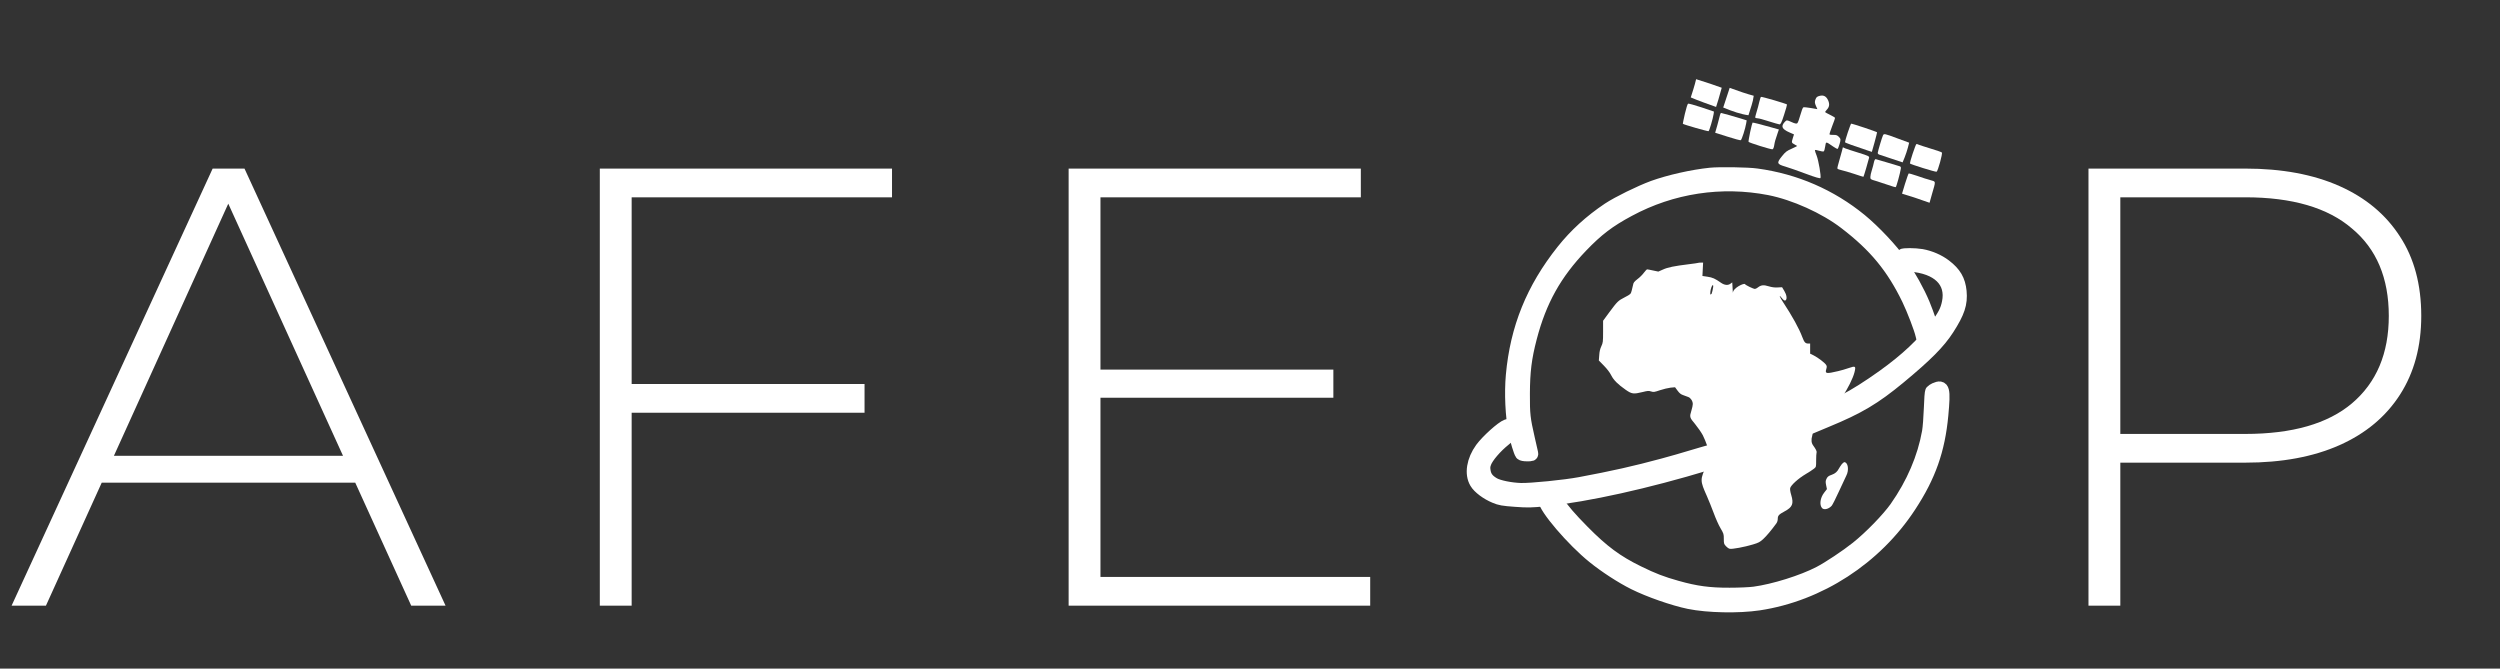 <svg width="430" height="115" viewBox="0 0 430 115" fill="none" xmlns="http://www.w3.org/2000/svg">
<rect x="0" y="0" width="430" height="115" fill="#333333" stroke="none"/>
<path d="M1.996 104.17L36.576 28.996H42.053L76.633 104.17H70.727L38.08 32.432H40.442L7.903 104.17H1.996ZM14.668 83.014L16.494 78.396H61.491L63.317 83.014H14.668ZM108 66.046H148.702V70.986H108V66.046ZM108.644 104.17H103.167V28.996H153.427V33.936H108.644V104.17ZM188.636 63.576H229.338V68.409H188.636V63.576ZM189.28 99.23H235.674V104.17H183.804V28.996H234.063V33.936H189.28V99.23Z" fill="white"/>
<path d="M359.218 104.17V28.996H386.173C392.473 28.996 397.879 29.998 402.389 32.003C406.9 34.007 410.372 36.907 412.806 40.701C415.24 44.424 416.457 48.971 416.457 54.34C416.457 59.567 415.24 64.077 412.806 67.871C410.372 71.666 406.9 74.566 402.389 76.57C397.879 78.575 392.473 79.577 386.173 79.577H362.225L364.695 77V104.17H359.218ZM364.695 77.322L362.225 74.637H386.173C394.263 74.637 400.384 72.883 404.537 69.375C408.761 65.795 410.873 60.784 410.873 54.34C410.873 47.825 408.761 42.813 404.537 39.305C400.384 35.726 394.263 33.936 386.173 33.936H362.225L364.695 31.251V77.322Z" fill="white"/>
<path d="M294.185 29.957C291.103 30.274 287.086 31.181 284.335 32.175C282.046 33.024 278.316 34.853 276.661 35.947C273.565 38.021 270.973 40.383 268.784 43.133C263.6 49.656 260.85 56.438 260.116 64.559C259.842 67.626 260.015 71.514 260.577 74.422C260.821 75.675 261.455 77.763 261.685 78.051C261.757 78.166 262.16 78.238 262.664 78.238C263.471 78.238 263.514 78.224 263.442 77.907C263.399 77.734 263.154 76.611 262.88 75.43C262.103 72.047 262.016 71.269 262.031 67.727C262.045 63.897 262.333 61.55 263.24 58.079C264.911 51.686 267.503 47.049 271.995 42.355C274.702 39.533 276.718 37.992 280.16 36.149C287.59 32.146 296.071 30.864 304.336 32.463C308.656 33.312 313.897 35.674 317.367 38.338C322.494 42.254 325.532 45.941 328.21 51.456C329.089 53.27 330.37 56.639 330.557 57.575C330.6 57.849 330.687 58.079 330.73 58.079C330.96 58.079 332.343 56.985 332.343 56.798C332.343 56.366 331.608 54.191 330.845 52.319C329.938 50.145 328.498 47.539 326.813 45.048C325.46 43.061 322.364 39.763 320.031 37.848C314.891 33.644 308.814 30.994 302.133 30.087C300.65 29.871 295.711 29.799 294.185 29.957Z" fill="white" stroke="white" stroke-width="2.225"/>
<path d="M290.811 16.756C291.732 17.169 294.384 18.131 295.166 18.395C295.411 17.679 295.681 16.756 296.139 15.093C295 14.669 293.5 14.169 291.732 13.62C291.5 14.669 291 16.169 290.811 16.756Z" fill="white"/>
<path d="M289.8 19.57C289.592 20.483 289.434 21.262 289.446 21.288C289.499 21.407 293.744 22.622 293.875 22.563C294.007 22.505 294.622 20.418 294.742 19.624L294.8 19.188L292.666 18.467C291.485 18.079 290.441 17.788 290.349 17.828C290.257 17.869 290.008 18.658 289.8 19.57Z" fill="white"/>
<path d="M296.393 18.492C298 19.168 299.5 19.668 300.736 19.821C301.119 18.492 301.5 17.668 301.64 16.471C300.5 16.168 299 15.668 297.505 15.112C297 16.668 297 16.668 296.393 18.492Z" fill="white"/>
<path d="M295.841 19.781C295.795 19.959 295.599 20.724 295.398 21.476L295.008 22.831L297.138 23.507C298.3 23.888 299.332 24.153 299.411 24.118C299.582 24.042 300.204 22.11 300.348 21.195L300.428 20.702L299.786 20.499C298.61 20.124 296.141 19.427 296.031 19.428C295.959 19.445 295.882 19.589 295.841 19.781Z" fill="white"/>
<path d="M302.596 17.532C302.499 17.985 302.29 18.756 302.14 19.233C301.982 19.728 301.879 20.168 301.908 20.234C301.931 20.287 302.116 20.346 302.322 20.349C302.509 20.345 303.375 20.59 304.239 20.867C305.097 21.131 305.918 21.381 306.065 21.394C306.264 21.416 306.441 21.069 306.861 19.747C307.16 18.826 307.389 18.03 307.366 17.977C307.307 17.846 303.031 16.597 302.887 16.662C302.834 16.685 302.7 17.092 302.596 17.532Z" fill="white"/>
<path d="M301.032 22.689C300.851 23.558 300.72 24.326 300.75 24.391C300.82 24.549 304.609 25.731 304.869 25.678C304.986 25.657 305.116 25.348 305.164 24.995C305.263 24.368 305.346 24.094 305.769 22.85L305.969 22.272L304.581 21.881C302.831 21.384 301.518 21.054 301.439 21.09C301.399 21.107 301.219 21.834 301.032 22.689Z" fill="white"/>
<path d="M312.258 17.107C312.112 17.487 312.127 17.733 312.332 18.193L312.589 18.772L311.463 18.58C310.849 18.475 310.272 18.417 310.167 18.464C310.074 18.505 309.848 19.094 309.663 19.775C309.478 20.457 309.243 21.097 309.142 21.189C309.027 21.32 308.714 21.254 308.139 20.99C307.33 20.625 307.311 20.618 306.979 20.97C306.275 21.725 306.492 22.212 307.763 22.765L308.566 23.117L308.363 23.759C308.122 24.528 308.14 24.567 308.675 24.849C308.902 24.969 309.096 25.087 309.108 25.114C309.114 25.127 308.691 25.346 308.152 25.587C307.31 25.961 307.097 26.119 306.489 26.879C305.554 28.036 305.61 28.232 307.093 28.659C307.729 28.849 309.315 29.403 310.64 29.901C312.174 30.479 313.078 30.738 313.122 30.624C313.253 30.282 312.792 27.619 312.463 26.772C312.271 26.306 312.142 25.875 312.164 25.818C312.186 25.761 312.487 25.8 312.856 25.92C313.218 26.026 313.577 26.087 313.669 26.046C313.761 26.005 313.875 25.624 313.933 25.188C314.075 24.305 313.998 24.308 315.292 25.197C315.661 25.459 316.008 25.635 316.073 25.606C316.126 25.583 316.285 25.197 316.415 24.745C316.629 23.987 316.621 23.897 316.294 23.553C316.043 23.271 315.815 23.184 315.35 23.202C315.013 23.225 314.706 23.173 314.677 23.107C314.648 23.041 314.864 22.393 315.141 21.671C315.437 20.956 315.64 20.314 315.617 20.261C315.587 20.195 315.198 19.959 314.757 19.746C314.315 19.533 313.938 19.322 313.92 19.283C313.903 19.243 314.04 19.056 314.209 18.87C314.662 18.401 314.723 17.901 314.436 17.256C314.126 16.559 313.635 16.305 312.962 16.494C312.538 16.604 312.411 16.708 312.258 17.107Z" fill="white"/>
<path d="M317.807 22.818C317.524 23.669 317.317 24.407 317.34 24.46C317.387 24.565 318.815 25.08 321.127 25.848L321.959 26.124L322.418 24.5C322.665 23.603 322.854 22.825 322.857 22.76C322.848 22.67 318.511 21.212 318.379 21.271C318.353 21.282 318.096 21.98 317.807 22.818Z" fill="white"/>
<path d="M316.809 25.989C316.721 26.359 316.492 27.154 316.317 27.752C316.129 28.356 316.001 28.918 316.036 28.997C316.071 29.076 316.394 29.2 316.758 29.274C317.103 29.341 318.089 29.643 318.934 29.913C319.772 30.202 320.484 30.421 320.51 30.409C320.563 30.385 321.346 27.72 321.482 27.139C321.539 26.877 321.324 26.784 319.696 26.279C318.692 25.97 317.656 25.627 317.409 25.532L316.973 25.332L316.809 25.989Z" fill="white"/>
<path d="M323.873 23.284C323.726 23.554 323.019 25.933 322.971 26.286C322.96 26.401 323.064 26.528 323.197 26.579C323.324 26.617 324.302 26.938 325.344 27.294L327.249 27.928L327.596 27.079C327.785 26.617 328.031 25.861 328.155 25.396L328.374 24.542L326.395 23.816C324.126 22.966 324.037 22.943 323.873 23.284Z" fill="white"/>
<path d="M322.319 27.9C322.267 28.207 322.097 28.818 321.962 29.257C321.82 29.682 321.699 30.225 321.702 30.444C321.698 30.824 321.748 30.865 322.595 31.103C323.084 31.247 324.044 31.561 324.716 31.797C325.395 32.047 326.006 32.216 326.072 32.187C326.184 32.121 326.847 29.714 326.943 29.009C326.983 28.676 326.934 28.635 326.488 28.518C326.201 28.441 325.259 28.167 324.395 27.89C323.518 27.618 322.722 27.389 322.62 27.372C322.504 27.36 322.385 27.587 322.319 27.9Z" fill="white"/>
<path d="M328.98 26.421C328.69 27.291 328.481 28.061 328.504 28.114C328.569 28.259 332.905 29.607 333.095 29.538C333.318 29.438 334.157 26.401 334.003 26.233C333.917 26.145 333.041 25.842 332.061 25.553C331.076 25.251 330.155 24.952 329.997 24.88C329.846 24.79 329.673 24.756 329.621 24.78C329.555 24.809 329.27 25.55 328.98 26.421Z" fill="white"/>
<path d="M327.666 31.599L327.151 33.31L328.359 33.686C329.033 33.891 330.106 34.248 330.728 34.476L331.883 34.876L332.297 33.399C332.977 31.031 333.018 31.265 331.987 30.968C331.49 30.842 330.493 30.514 329.744 30.248C329.001 29.996 328.352 29.812 328.299 29.835C328.247 29.859 327.959 30.665 327.666 31.599Z" fill="white"/>
<path d="M327.212 43.89C327.047 44.076 327.227 45.31 327.438 45.443C327.529 45.519 328.029 45.595 328.541 45.642C333.33 45.992 335.839 48.428 335.089 52.034C334.817 53.397 334.357 54.273 332.993 56.112C330.724 59.153 327.935 61.781 323.906 64.674C321.452 66.439 318.819 68.096 317.556 68.686C316.897 68.992 315.716 69.56 314.938 69.933C314.159 70.307 313.041 70.799 312.445 71.027C311.849 71.255 311.025 71.591 310.621 71.772C308.521 72.714 305.574 73.91 302.51 75.061C300.843 75.692 298.675 76.373 296.987 76.795C296.014 77.048 294.071 77.594 292.677 78.001C288.47 79.252 288.169 79.338 286.047 79.917C281.267 81.212 277.457 82.071 271.74 83.136C269.158 83.62 263.35 84.202 261.573 84.155C259.852 84.102 257.756 83.679 256.949 83.211C255.934 82.624 255.48 82.022 255.318 81.11C255.211 80.46 255.222 80.149 255.433 79.593C255.797 78.586 257.284 76.862 258.807 75.64C260.226 74.499 260.272 74.396 259.807 73.543C259.581 73.115 259.507 73.08 259.182 73.197C258.325 73.494 255.771 75.804 254.781 77.155C253.323 79.172 252.938 81.503 253.849 83.016C254.342 83.866 255.741 84.908 257.12 85.473C258.031 85.86 258.517 85.938 260.614 86.094C262.81 86.253 263.33 86.244 265.837 85.992C273.048 85.242 283.313 82.962 293.702 79.811C295.613 79.226 298.359 78.416 299.78 77.993C303.086 77.014 306.098 75.911 309.074 74.586C310.366 74.006 312.66 73.031 314.16 72.417C319.712 70.13 322.433 68.507 326.746 64.939C331.344 61.13 333.516 58.943 335.038 56.582C336.876 53.725 337.373 52.227 337.176 50.123C336.984 48.201 336.269 46.964 334.578 45.67C333.436 44.8 331.966 44.174 330.519 43.911C329.375 43.716 327.348 43.708 327.212 43.89Z" fill="white" stroke="white" stroke-width="2.163"/>
<path d="M332.834 66.934C332.589 67.05 332.33 67.222 332.244 67.323C332.157 67.424 332.057 68.691 332.013 70.246C331.956 71.744 331.826 73.558 331.697 74.278C330.905 78.742 329.004 83.191 326.11 87.309C324.742 89.239 321.732 92.349 319.385 94.221C317.614 95.632 314.547 97.677 312.934 98.512C310.055 100.01 305.101 101.565 301.746 102.011C301.041 102.112 299.125 102.198 297.498 102.198C293.999 102.213 291.667 101.896 288.412 100.974C285.849 100.254 284.337 99.678 281.76 98.411C278.074 96.611 275.669 94.826 272.271 91.384C270.053 89.138 268.8 87.684 267.879 86.273C267.533 85.725 267.159 85.293 267.044 85.293C266.626 85.293 265.676 85.754 265.676 85.956C265.676 87.281 270.514 92.94 274.099 95.819C276.13 97.461 278.909 99.261 281.04 100.326C283.632 101.622 287.808 103.077 290.515 103.638C293.74 104.301 299.039 104.401 302.509 103.883C312.92 102.314 322.611 96.021 328.486 87.021C331.869 81.867 333.439 77.403 334.001 71.398C334.418 66.877 334.274 66.301 332.834 66.934Z" fill="white" stroke="white" stroke-width="2.225"/>
<path d="M292.076 45.216C292.053 45.239 291.322 45.344 290.464 45.448C287.935 45.761 286.856 45.982 286.021 46.365L285.232 46.713L284.338 46.527C283.84 46.411 283.376 46.33 283.306 46.33C283.236 46.33 282.981 46.597 282.749 46.91C282.517 47.235 282.018 47.734 281.636 48.012C281.09 48.441 280.951 48.615 280.893 48.975C280.847 49.207 280.742 49.671 280.649 49.996C280.487 50.587 280.475 50.599 279.478 51.121C278.306 51.724 278.213 51.817 276.786 53.731L275.731 55.169V57.037C275.731 58.812 275.708 58.951 275.429 59.554C275.22 59.995 275.104 60.471 275.07 61.097L275 62.002L275.87 62.895C276.415 63.452 276.891 64.067 277.123 64.543C277.552 65.39 278.26 66.097 279.64 67.06C280.684 67.779 280.963 67.814 282.529 67.431C283.399 67.211 283.573 67.199 283.979 67.327C284.408 67.466 284.524 67.454 285.51 67.118C286.102 66.921 286.925 66.724 287.343 66.677L288.109 66.608L288.538 67.188C288.863 67.629 289.095 67.826 289.512 67.965C289.814 68.081 290.208 68.22 290.394 68.29C290.8 68.441 291.16 68.997 291.16 69.496C291.16 69.693 291.055 70.192 290.928 70.598C290.58 71.724 290.591 71.793 291.566 72.953C292.041 73.533 292.633 74.392 292.888 74.867C293.34 75.737 294.176 78.069 294.176 78.475C294.176 78.591 293.909 79.252 293.584 79.937C292.378 82.5 292.378 82.628 293.596 85.354C293.909 86.062 294.431 87.373 294.767 88.266C295.092 89.159 295.614 90.331 295.927 90.853C296.473 91.781 296.496 91.862 296.496 92.686C296.496 93.463 296.519 93.567 296.844 93.927C297.041 94.147 297.331 94.356 297.517 94.391C297.934 94.484 300.092 94.078 301.507 93.648C302.482 93.359 302.714 93.231 303.282 92.709C303.851 92.187 304.674 91.201 305.521 90.041C305.683 89.82 305.776 89.519 305.776 89.24C305.776 88.695 305.962 88.486 306.913 87.976C308.305 87.233 308.549 86.665 308.096 85.157C307.922 84.588 307.864 84.159 307.911 83.95C308.038 83.452 309.303 82.303 310.556 81.561C311.17 81.201 311.832 80.76 312.029 80.598C312.377 80.308 312.377 80.296 312.377 79.183C312.377 78.556 312.412 77.965 312.447 77.86C312.528 77.663 312.354 77.292 311.867 76.619C311.553 76.19 311.495 75.668 311.704 74.937C311.809 74.542 311.797 74.461 311.576 74.229L311.333 73.974L311.693 73.29C312.249 72.269 312.876 71.631 314.651 70.273C315.996 69.253 316.379 68.893 316.936 68.127C317.771 66.956 318.711 65.065 318.966 64.055C319.244 62.965 319.152 62.895 317.992 63.301C317.493 63.475 316.669 63.719 316.159 63.835C314.105 64.322 313.885 64.276 314.117 63.499C314.233 63.093 314.233 62.977 314.082 62.745C313.839 62.373 312.702 61.515 311.959 61.132L311.344 60.831V59.961V59.09H311.02C310.532 59.09 310.335 58.882 310.01 58.012C309.454 56.515 308.27 54.369 306.635 51.887C306.101 51.086 305.927 50.564 306.379 51.156C306.762 51.654 306.971 51.782 307.133 51.643C307.412 51.422 307.307 50.715 306.901 50.042L306.519 49.404L305.753 49.439C305.219 49.474 304.767 49.404 304.21 49.242C303.34 48.963 302.888 49.021 302.342 49.45C302.168 49.59 301.948 49.694 301.844 49.694C301.577 49.694 300.254 49.056 300.138 48.87C299.999 48.638 298.062 49.52 298.05 50.39L297.946 50.649L300.788 50.843C302.888 51.156 292.714 49.52 294.21 51.156C293.881 49.23 295.405 47.548 294.21 51.156C294.21 51.156 295.268 50.162 294.154 51.496C294.154 51.496 287.459 57.176 286.021 59.961C285.116 61.724 294.421 50.858 294.154 51.496C294.154 51.496 287.436 51.37 289.512 62.704C289.222 62.704 297.354 78.092 296.589 76.491C294.327 71.781 293.584 70.181 293.236 69.264C292.934 68.499 293.758 68.023 293.236 67.431C291.867 65.854 290.023 64.473 289.512 62.571C289.187 61.353 289.199 59.16 289.524 57.884C289.825 56.759 290.452 55.459 291.148 54.532C291.751 53.731 295.906 55.198 294.154 51.496C295.012 50.974 296.368 50.843 297.296 50.75C298.015 50.68 298.062 50.669 298.05 50.39C298.039 50.228 298.004 49.752 297.992 49.334L297.946 48.569L297.667 48.778C297.227 49.126 296.612 49.068 295.962 48.604C294.988 47.919 294.559 47.722 293.677 47.594L292.818 47.467L292.876 46.318L292.934 45.17H292.528C292.308 45.17 292.099 45.193 292.076 45.216Z" fill="white"/>
<path d="M316.792 79.833C316.637 80.032 316.416 80.365 316.294 80.587C316.016 81.13 315.662 81.44 315.085 81.651C314.465 81.862 314.298 82.006 314.11 82.46C313.988 82.76 313.988 82.937 314.099 83.48L314.232 84.123L313.744 84.755C313.068 85.631 312.913 86.839 313.389 87.382C313.711 87.759 314.52 87.57 315.041 87.005C315.174 86.872 315.739 85.752 316.294 84.533C316.848 83.314 317.424 82.083 317.568 81.806C318.067 80.864 317.868 79.5 317.214 79.489C317.147 79.489 316.959 79.645 316.792 79.833Z" fill="white"/>
</svg>
